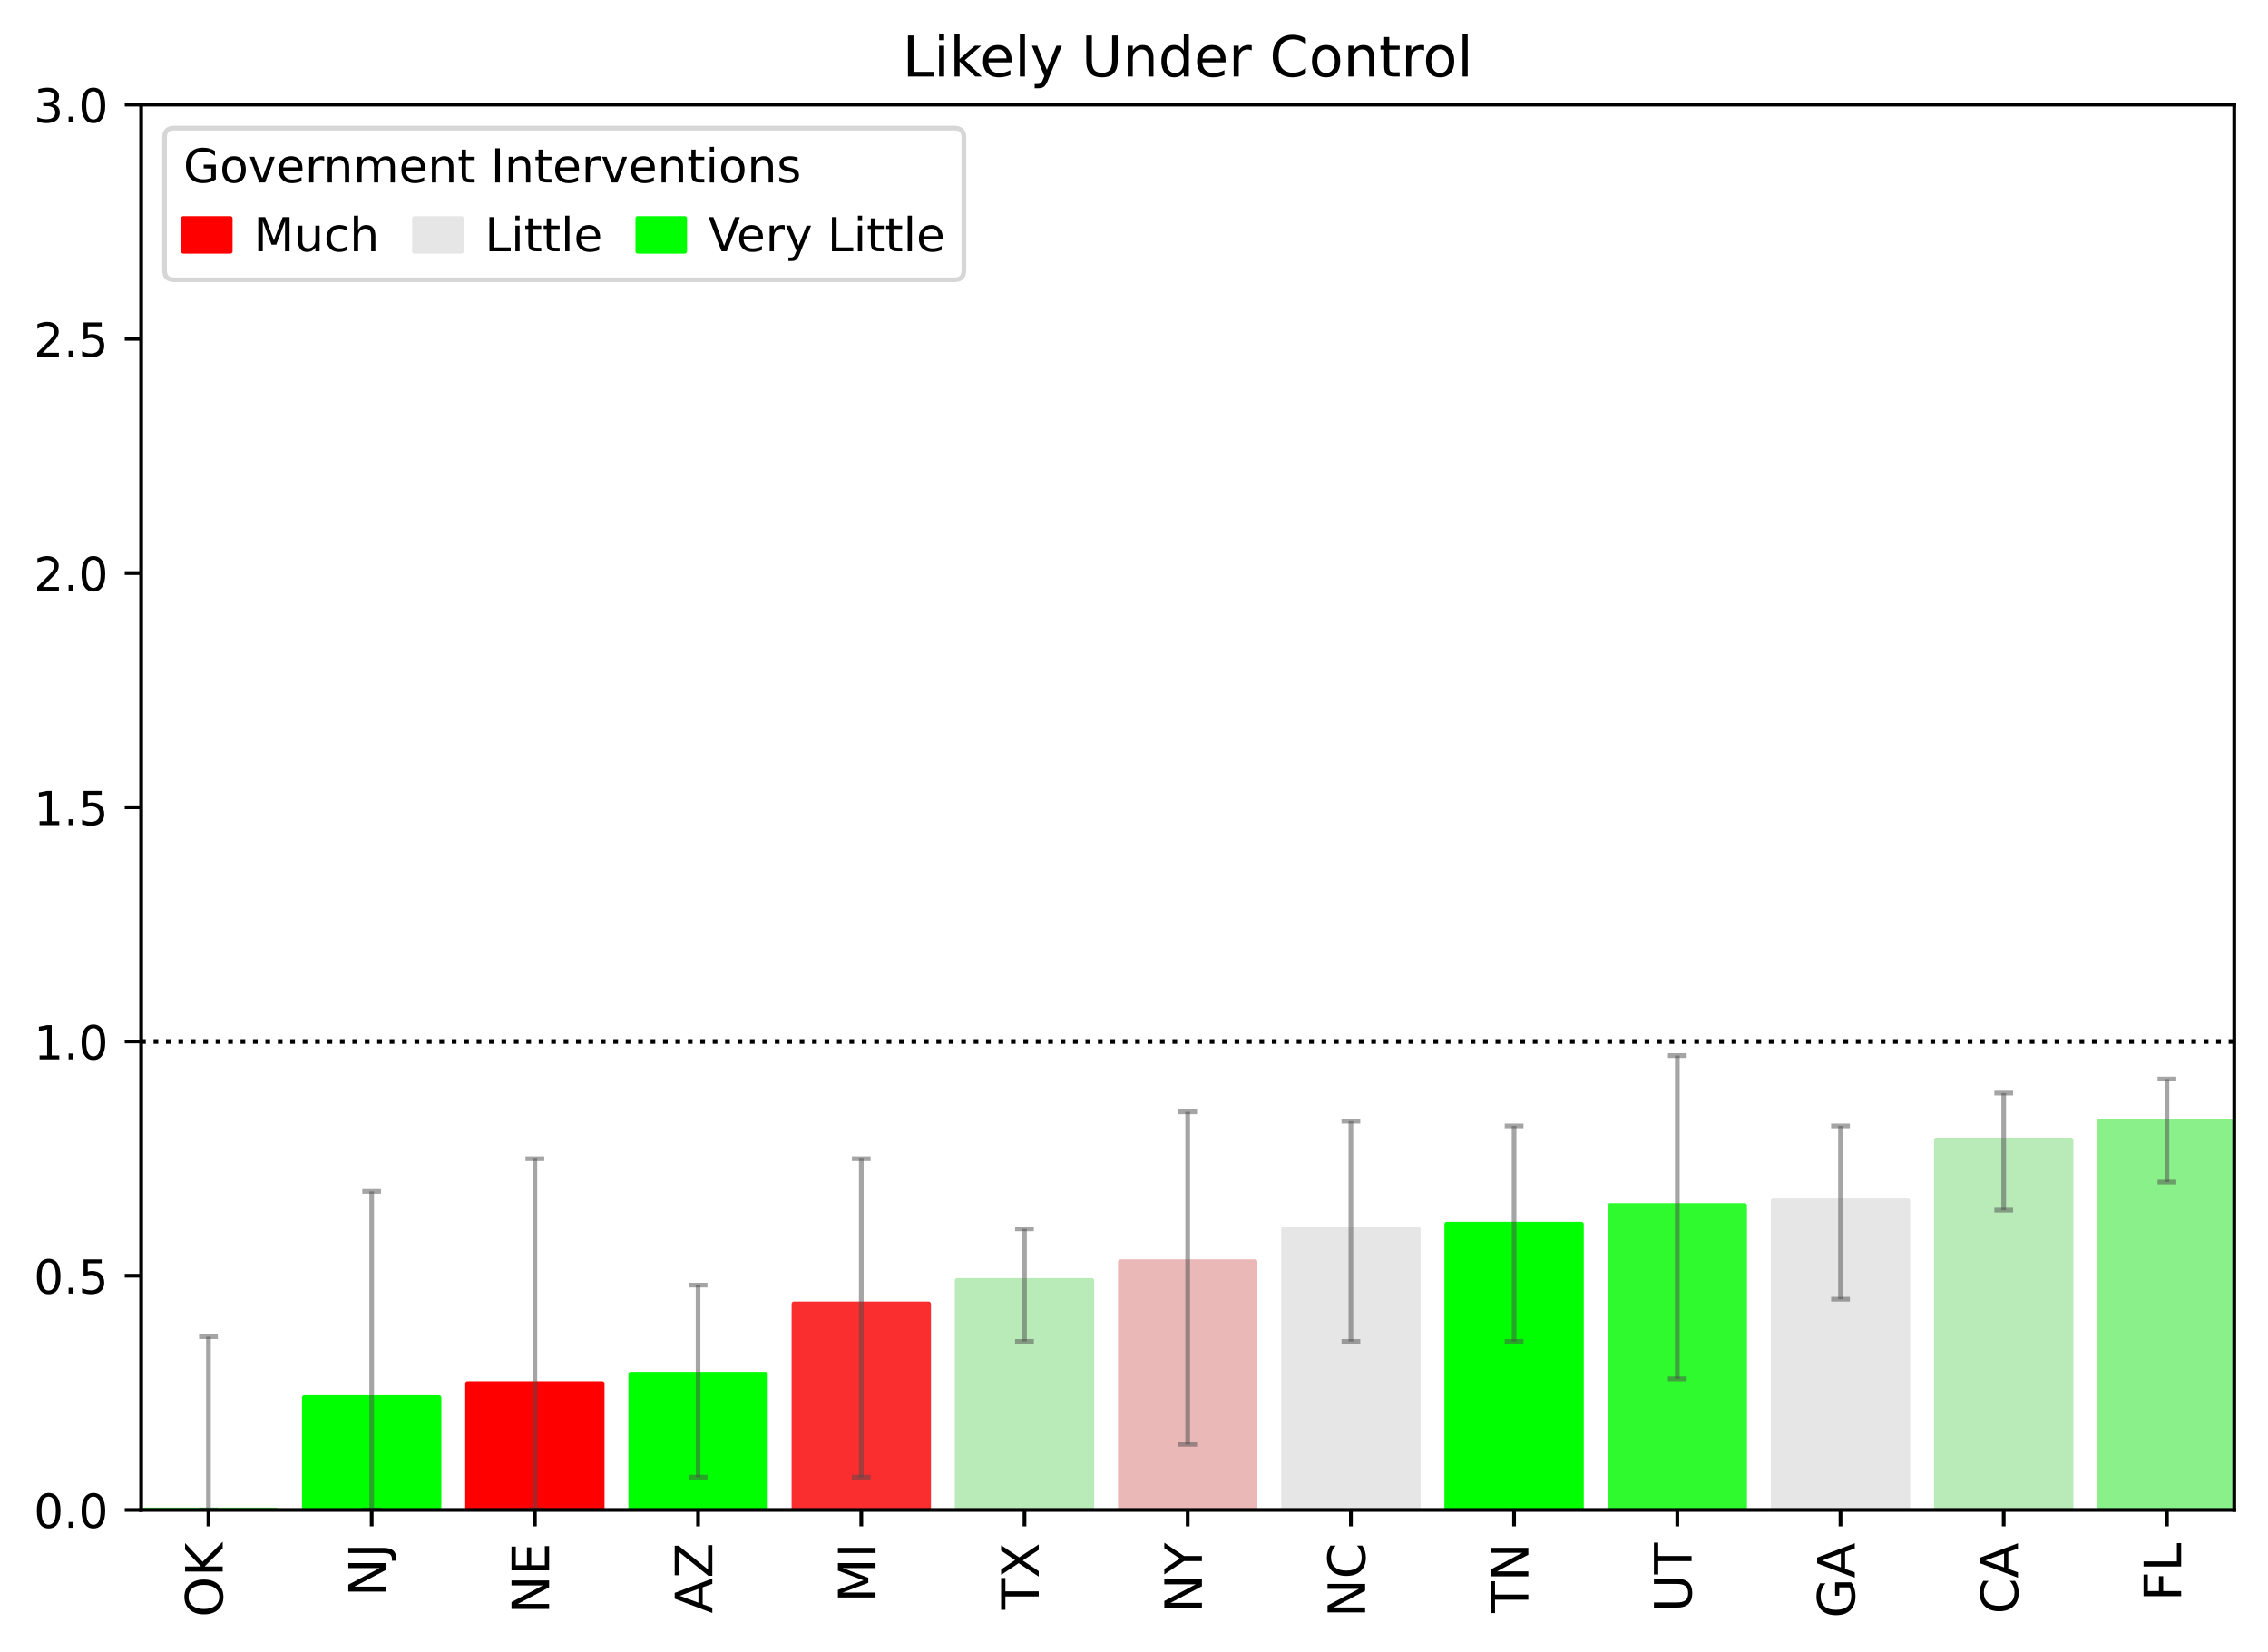 <?xml version="1.0" encoding="utf-8" standalone="no"?>
<!DOCTYPE svg PUBLIC "-//W3C//DTD SVG 1.1//EN"
  "http://www.w3.org/Graphics/SVG/1.1/DTD/svg11.dtd">
<!-- Created with matplotlib (https://matplotlib.org/) -->
<svg height="352.291pt" version="1.1" viewBox="0 0 483.703 352.291" width="483.703pt" xmlns="http://www.w3.org/2000/svg" xmlns:xlink="http://www.w3.org/1999/xlink">
 <defs>
  <style type="text/css">
*{stroke-linecap:butt;stroke-linejoin:round;}
  </style>
 </defs>
 <g id="figure_1">
  <g id="patch_1">
   <path d="M 0 352.291 
L 483.703 352.291 
L 483.703 0 
L 0 0 
z
" style="fill:#ffffff;"/>
  </g>
  <g id="axes_1">
   <g id="patch_2">
    <path d="M 30.103 322.043 
L 476.503 322.043 
L 476.503 22.318 
L 30.103 22.318 
z
" style="fill:#ffffff;"/>
   </g>
   <g id="patch_3">
    <path clip-path="url(#p7cc698d48d)" d="M 30.103 322.043 
L 58.819 322.043 
L 58.819 322.043 
L 30.103 322.043 
z
" style="fill:#5cf55c;stroke:#5cf55c;stroke-linejoin:miter;"/>
   </g>
   <g id="patch_4">
    <path clip-path="url(#p7cc698d48d)" d="M 64.91 322.043 
L 93.626 322.043 
L 93.626 298.065 
L 64.91 298.065 
z
" style="fill:#00ff00;stroke:#00ff00;stroke-linejoin:miter;"/>
   </g>
   <g id="patch_5">
    <path clip-path="url(#p7cc698d48d)" d="M 99.717 322.043 
L 128.433 322.043 
L 128.433 295.068 
L 99.717 295.068 
z
" style="fill:#ff0000;stroke:#ff0000;stroke-linejoin:miter;"/>
   </g>
   <g id="patch_6">
    <path clip-path="url(#p7cc698d48d)" d="M 134.524 322.043 
L 163.24 322.043 
L 163.24 293.07 
L 134.524 293.07 
z
" style="fill:#00ff00;stroke:#00ff00;stroke-linejoin:miter;"/>
   </g>
   <g id="patch_7">
    <path clip-path="url(#p7cc698d48d)" d="M 169.331 322.043 
L 198.047 322.043 
L 198.047 278.084 
L 169.331 278.084 
z
" style="fill:#fa2e2e;stroke:#fa2e2e;stroke-linejoin:miter;"/>
   </g>
   <g id="patch_8">
    <path clip-path="url(#p7cc698d48d)" d="M 204.138 322.043 
L 232.854 322.043 
L 232.854 273.088 
L 204.138 273.088 
z
" style="fill:#b8ebb8;stroke:#b8ebb8;stroke-linejoin:miter;"/>
   </g>
   <g id="patch_9">
    <path clip-path="url(#p7cc698d48d)" d="M 238.945 322.043 
L 267.661 322.043 
L 267.661 269.092 
L 238.945 269.092 
z
" style="fill:#ebb8b8;stroke:#ebb8b8;stroke-linejoin:miter;"/>
   </g>
   <g id="patch_10">
    <path clip-path="url(#p7cc698d48d)" d="M 273.752 322.043 
L 302.468 322.043 
L 302.468 262.098 
L 273.752 262.098 
z
" style="fill:#e6e6e6;stroke:#e6e6e6;stroke-linejoin:miter;"/>
   </g>
   <g id="patch_11">
    <path clip-path="url(#p7cc698d48d)" d="M 308.559 322.043 
L 337.275 322.043 
L 337.275 261.099 
L 308.559 261.099 
z
" style="fill:#00ff00;stroke:#00ff00;stroke-linejoin:miter;"/>
   </g>
   <g id="patch_12">
    <path clip-path="url(#p7cc698d48d)" d="M 343.366 322.043 
L 372.082 322.043 
L 372.082 257.103 
L 343.366 257.103 
z
" style="fill:#2efa2e;stroke:#2efa2e;stroke-linejoin:miter;"/>
   </g>
   <g id="patch_13">
    <path clip-path="url(#p7cc698d48d)" d="M 378.173 322.043 
L 406.889 322.043 
L 406.889 256.104 
L 378.173 256.104 
z
" style="fill:#e6e6e6;stroke:#e6e6e6;stroke-linejoin:miter;"/>
   </g>
   <g id="patch_14">
    <path clip-path="url(#p7cc698d48d)" d="M 412.98 322.043 
L 441.696 322.043 
L 441.696 243.116 
L 412.98 243.116 
z
" style="fill:#b8ebb8;stroke:#b8ebb8;stroke-linejoin:miter;"/>
   </g>
   <g id="patch_15">
    <path clip-path="url(#p7cc698d48d)" d="M 447.787 322.043 
L 476.503 322.043 
L 476.503 239.119 
L 447.787 239.119 
z
" style="fill:#8af08a;stroke:#8af08a;stroke-linejoin:miter;"/>
   </g>
   <g id="matplotlib.axis_1">
    <g id="xtick_1">
     <g id="line2d_1">
      <defs>
       <path d="M 0 0 
L 0 3.5 
" id="m4740b2c15e" style="stroke:#000000;stroke-width:0.8;"/>
      </defs>
      <g>
       <use style="stroke:#000000;stroke-width:0.8;" x="44.461" xlink:href="#m4740b2c15e" y="322.043"/>
      </g>
     </g>
     <g id="text_1">
      <!-- OK -->
      <defs>
       <path d="M 39.406 66.219 
Q 28.656 66.219 22.328 58.203 
Q 16.016 50.203 16.016 36.375 
Q 16.016 22.609 22.328 14.594 
Q 28.656 6.594 39.406 6.594 
Q 50.141 6.594 56.422 14.594 
Q 62.703 22.609 62.703 36.375 
Q 62.703 50.203 56.422 58.203 
Q 50.141 66.219 39.406 66.219 
z
M 39.406 74.219 
Q 54.734 74.219 63.906 63.938 
Q 73.094 53.656 73.094 36.375 
Q 73.094 19.141 63.906 8.859 
Q 54.734 -1.422 39.406 -1.422 
Q 24.031 -1.422 14.812 8.828 
Q 5.609 19.094 5.609 36.375 
Q 5.609 53.656 14.812 63.938 
Q 24.031 74.219 39.406 74.219 
z
" id="DejaVuSans-79"/>
       <path d="M 9.812 72.906 
L 19.672 72.906 
L 19.672 42.094 
L 52.391 72.906 
L 65.094 72.906 
L 28.906 38.922 
L 67.672 0 
L 54.688 0 
L 19.672 35.109 
L 19.672 0 
L 9.812 0 
z
" id="DejaVuSans-75"/>
      </defs>
      <g transform="translate(47.496 344.916)rotate(-90)scale(0.11 -0.11)">
       <use xlink:href="#DejaVuSans-79"/>
       <use x="78.711" xlink:href="#DejaVuSans-75"/>
      </g>
     </g>
    </g>
    <g id="xtick_2">
     <g id="line2d_2">
      <g>
       <use style="stroke:#000000;stroke-width:0.8;" x="79.268" xlink:href="#m4740b2c15e" y="322.043"/>
      </g>
     </g>
     <g id="text_2">
      <!-- NJ -->
      <defs>
       <path d="M 9.812 72.906 
L 23.094 72.906 
L 55.422 11.922 
L 55.422 72.906 
L 64.984 72.906 
L 64.984 0 
L 51.703 0 
L 19.391 60.984 
L 19.391 0 
L 9.812 0 
z
" id="DejaVuSans-78"/>
       <path d="M 9.812 72.906 
L 19.672 72.906 
L 19.672 5.078 
Q 19.672 -8.109 14.672 -14.062 
Q 9.672 -20.016 -1.422 -20.016 
L -5.172 -20.016 
L -5.172 -11.719 
L -2.094 -11.719 
Q 4.438 -11.719 7.125 -8.047 
Q 9.812 -4.391 9.812 5.078 
z
" id="DejaVuSans-74"/>
      </defs>
      <g transform="translate(82.303 340.518)rotate(-90)scale(0.11 -0.11)">
       <use xlink:href="#DejaVuSans-78"/>
       <use x="74.805" xlink:href="#DejaVuSans-74"/>
      </g>
     </g>
    </g>
    <g id="xtick_3">
     <g id="line2d_3">
      <g>
       <use style="stroke:#000000;stroke-width:0.8;" x="114.075" xlink:href="#m4740b2c15e" y="322.043"/>
      </g>
     </g>
     <g id="text_3">
      <!-- NE -->
      <defs>
       <path d="M 9.812 72.906 
L 55.906 72.906 
L 55.906 64.594 
L 19.672 64.594 
L 19.672 43.016 
L 54.391 43.016 
L 54.391 34.719 
L 19.672 34.719 
L 19.672 8.297 
L 56.781 8.297 
L 56.781 0 
L 9.812 0 
z
" id="DejaVuSans-69"/>
      </defs>
      <g transform="translate(117.11 344.223)rotate(-90)scale(0.11 -0.11)">
       <use xlink:href="#DejaVuSans-78"/>
       <use x="74.805" xlink:href="#DejaVuSans-69"/>
      </g>
     </g>
    </g>
    <g id="xtick_4">
     <g id="line2d_4">
      <g>
       <use style="stroke:#000000;stroke-width:0.8;" x="148.882" xlink:href="#m4740b2c15e" y="322.043"/>
      </g>
     </g>
     <g id="text_4">
      <!-- AZ -->
      <defs>
       <path d="M 34.188 63.188 
L 20.797 26.906 
L 47.609 26.906 
z
M 28.609 72.906 
L 39.797 72.906 
L 67.578 0 
L 57.328 0 
L 50.688 18.703 
L 17.828 18.703 
L 11.188 0 
L 0.781 0 
z
" id="DejaVuSans-65"/>
       <path d="M 5.609 72.906 
L 62.891 72.906 
L 62.891 65.375 
L 16.797 8.297 
L 64.016 8.297 
L 64.016 0 
L 4.5 0 
L 4.5 7.516 
L 50.594 64.594 
L 5.609 64.594 
z
" id="DejaVuSans-90"/>
      </defs>
      <g transform="translate(151.917 344.103)rotate(-90)scale(0.11 -0.11)">
       <use xlink:href="#DejaVuSans-65"/>
       <use x="68.408" xlink:href="#DejaVuSans-90"/>
      </g>
     </g>
    </g>
    <g id="xtick_5">
     <g id="line2d_5">
      <g>
       <use style="stroke:#000000;stroke-width:0.8;" x="183.689" xlink:href="#m4740b2c15e" y="322.043"/>
      </g>
     </g>
     <g id="text_5">
      <!-- MI -->
      <defs>
       <path d="M 9.812 72.906 
L 24.516 72.906 
L 43.109 23.297 
L 61.812 72.906 
L 76.516 72.906 
L 76.516 0 
L 66.891 0 
L 66.891 64.016 
L 48.094 14.016 
L 38.188 14.016 
L 19.391 64.016 
L 19.391 0 
L 9.812 0 
z
" id="DejaVuSans-77"/>
       <path d="M 9.812 72.906 
L 19.672 72.906 
L 19.672 0 
L 9.812 0 
z
" id="DejaVuSans-73"/>
      </defs>
      <g transform="translate(186.724 341.779)rotate(-90)scale(0.11 -0.11)">
       <use xlink:href="#DejaVuSans-77"/>
       <use x="86.279" xlink:href="#DejaVuSans-73"/>
      </g>
     </g>
    </g>
    <g id="xtick_6">
     <g id="line2d_6">
      <g>
       <use style="stroke:#000000;stroke-width:0.8;" x="218.496" xlink:href="#m4740b2c15e" y="322.043"/>
      </g>
     </g>
     <g id="text_6">
      <!-- TX -->
      <defs>
       <path d="M -0.297 72.906 
L 61.375 72.906 
L 61.375 64.594 
L 35.5 64.594 
L 35.5 0 
L 25.594 0 
L 25.594 64.594 
L -0.297 64.594 
z
" id="DejaVuSans-84"/>
       <path d="M 6.297 72.906 
L 16.891 72.906 
L 35.016 45.797 
L 53.219 72.906 
L 63.812 72.906 
L 40.375 37.891 
L 65.375 0 
L 54.781 0 
L 34.281 31 
L 13.625 0 
L 2.984 0 
L 29 38.922 
z
" id="DejaVuSans-88"/>
      </defs>
      <g transform="translate(221.531 343.297)rotate(-90)scale(0.11 -0.11)">
       <use xlink:href="#DejaVuSans-84"/>
       <use x="61.084" xlink:href="#DejaVuSans-88"/>
      </g>
     </g>
    </g>
    <g id="xtick_7">
     <g id="line2d_7">
      <g>
       <use style="stroke:#000000;stroke-width:0.8;" x="253.303" xlink:href="#m4740b2c15e" y="322.043"/>
      </g>
     </g>
     <g id="text_7">
      <!-- NY -->
      <defs>
       <path d="M -0.203 72.906 
L 10.406 72.906 
L 30.609 42.922 
L 50.688 72.906 
L 61.281 72.906 
L 35.5 34.719 
L 35.5 0 
L 25.594 0 
L 25.594 34.719 
z
" id="DejaVuSans-89"/>
      </defs>
      <g transform="translate(256.338 343.991)rotate(-90)scale(0.11 -0.11)">
       <use xlink:href="#DejaVuSans-78"/>
       <use x="74.805" xlink:href="#DejaVuSans-89"/>
      </g>
     </g>
    </g>
    <g id="xtick_8">
     <g id="line2d_8">
      <g>
       <use style="stroke:#000000;stroke-width:0.8;" x="288.11" xlink:href="#m4740b2c15e" y="322.043"/>
      </g>
     </g>
     <g id="text_8">
      <!-- NC -->
      <defs>
       <path d="M 64.406 67.281 
L 64.406 56.891 
Q 59.422 61.531 53.781 63.812 
Q 48.141 66.109 41.797 66.109 
Q 29.297 66.109 22.656 58.469 
Q 16.016 50.828 16.016 36.375 
Q 16.016 21.969 22.656 14.328 
Q 29.297 6.688 41.797 6.688 
Q 48.141 6.688 53.781 8.984 
Q 59.422 11.281 64.406 15.922 
L 64.406 5.609 
Q 59.234 2.094 53.438 0.328 
Q 47.656 -1.422 41.219 -1.422 
Q 24.656 -1.422 15.125 8.703 
Q 5.609 18.844 5.609 36.375 
Q 5.609 53.953 15.125 64.078 
Q 24.656 74.219 41.219 74.219 
Q 47.75 74.219 53.531 72.484 
Q 59.328 70.75 64.406 67.281 
z
" id="DejaVuSans-67"/>
      </defs>
      <g transform="translate(291.145 344.954)rotate(-90)scale(0.11 -0.11)">
       <use xlink:href="#DejaVuSans-78"/>
       <use x="74.805" xlink:href="#DejaVuSans-67"/>
      </g>
     </g>
    </g>
    <g id="xtick_9">
     <g id="line2d_9">
      <g>
       <use style="stroke:#000000;stroke-width:0.8;" x="322.917" xlink:href="#m4740b2c15e" y="322.043"/>
      </g>
     </g>
     <g id="text_9">
      <!-- TN -->
      <g transform="translate(325.952 343.991)rotate(-90)scale(0.11 -0.11)">
       <use xlink:href="#DejaVuSans-84"/>
       <use x="61.084" xlink:href="#DejaVuSans-78"/>
      </g>
     </g>
    </g>
    <g id="xtick_10">
     <g id="line2d_10">
      <g>
       <use style="stroke:#000000;stroke-width:0.8;" x="357.724" xlink:href="#m4740b2c15e" y="322.043"/>
      </g>
     </g>
     <g id="text_10">
      <!-- UT -->
      <defs>
       <path d="M 8.688 72.906 
L 18.609 72.906 
L 18.609 28.609 
Q 18.609 16.891 22.844 11.734 
Q 27.094 6.594 36.625 6.594 
Q 46.094 6.594 50.344 11.734 
Q 54.594 16.891 54.594 28.609 
L 54.594 72.906 
L 64.5 72.906 
L 64.5 27.391 
Q 64.5 13.141 57.438 5.859 
Q 50.391 -1.422 36.625 -1.422 
Q 22.797 -1.422 15.734 5.859 
Q 8.688 13.141 8.688 27.391 
z
" id="DejaVuSans-85"/>
      </defs>
      <g transform="translate(360.759 343.813)rotate(-90)scale(0.11 -0.11)">
       <use xlink:href="#DejaVuSans-85"/>
       <use x="73.193" xlink:href="#DejaVuSans-84"/>
      </g>
     </g>
    </g>
    <g id="xtick_11">
     <g id="line2d_11">
      <g>
       <use style="stroke:#000000;stroke-width:0.8;" x="392.531" xlink:href="#m4740b2c15e" y="322.043"/>
      </g>
     </g>
     <g id="text_11">
      <!-- GA -->
      <defs>
       <path d="M 59.516 10.406 
L 59.516 29.984 
L 43.406 29.984 
L 43.406 38.094 
L 69.281 38.094 
L 69.281 6.781 
Q 63.578 2.734 56.688 0.656 
Q 49.812 -1.422 42 -1.422 
Q 24.906 -1.422 15.25 8.562 
Q 5.609 18.562 5.609 36.375 
Q 5.609 54.25 15.25 64.234 
Q 24.906 74.219 42 74.219 
Q 49.125 74.219 55.547 72.453 
Q 61.969 70.703 67.391 67.281 
L 67.391 56.781 
Q 61.922 61.422 55.766 63.766 
Q 49.609 66.109 42.828 66.109 
Q 29.438 66.109 22.719 58.641 
Q 16.016 51.172 16.016 36.375 
Q 16.016 21.625 22.719 14.156 
Q 29.438 6.688 42.828 6.688 
Q 48.047 6.688 52.141 7.594 
Q 56.25 8.5 59.516 10.406 
z
" id="DejaVuSans-71"/>
      </defs>
      <g transform="translate(395.567 345.091)rotate(-90)scale(0.11 -0.11)">
       <use xlink:href="#DejaVuSans-71"/>
       <use x="77.49" xlink:href="#DejaVuSans-65"/>
      </g>
     </g>
    </g>
    <g id="xtick_12">
     <g id="line2d_12">
      <g>
       <use style="stroke:#000000;stroke-width:0.8;" x="427.338" xlink:href="#m4740b2c15e" y="322.043"/>
      </g>
     </g>
     <g id="text_12">
      <!-- CA -->
      <g transform="translate(430.374 344.249)rotate(-90)scale(0.11 -0.11)">
       <use xlink:href="#DejaVuSans-67"/>
       <use x="69.824" xlink:href="#DejaVuSans-65"/>
      </g>
     </g>
    </g>
    <g id="xtick_13">
     <g id="line2d_13">
      <g>
       <use style="stroke:#000000;stroke-width:0.8;" x="462.145" xlink:href="#m4740b2c15e" y="322.043"/>
      </g>
     </g>
     <g id="text_13">
      <!-- FL -->
      <defs>
       <path d="M 9.812 72.906 
L 51.703 72.906 
L 51.703 64.594 
L 19.672 64.594 
L 19.672 43.109 
L 48.578 43.109 
L 48.578 34.812 
L 19.672 34.812 
L 19.672 0 
L 9.812 0 
z
" id="DejaVuSans-70"/>
       <path d="M 9.812 72.906 
L 19.672 72.906 
L 19.672 8.297 
L 55.172 8.297 
L 55.172 0 
L 9.812 0 
z
" id="DejaVuSans-76"/>
      </defs>
      <g transform="translate(465.181 341.499)rotate(-90)scale(0.11 -0.11)">
       <use xlink:href="#DejaVuSans-70"/>
       <use x="57.52" xlink:href="#DejaVuSans-76"/>
      </g>
     </g>
    </g>
   </g>
   <g id="matplotlib.axis_2">
    <g id="ytick_1">
     <g id="line2d_14">
      <defs>
       <path d="M 0 0 
L -3.5 0 
" id="m58439a878e" style="stroke:#000000;stroke-width:0.8;"/>
      </defs>
      <g>
       <use style="stroke:#000000;stroke-width:0.8;" x="30.103" xlink:href="#m58439a878e" y="322.043"/>
      </g>
     </g>
     <g id="text_14">
      <!-- 0.0 -->
      <defs>
       <path d="M 31.781 66.406 
Q 24.172 66.406 20.328 58.906 
Q 16.5 51.422 16.5 36.375 
Q 16.5 21.391 20.328 13.891 
Q 24.172 6.391 31.781 6.391 
Q 39.453 6.391 43.281 13.891 
Q 47.125 21.391 47.125 36.375 
Q 47.125 51.422 43.281 58.906 
Q 39.453 66.406 31.781 66.406 
z
M 31.781 74.219 
Q 44.047 74.219 50.516 64.516 
Q 56.984 54.828 56.984 36.375 
Q 56.984 17.969 50.516 8.266 
Q 44.047 -1.422 31.781 -1.422 
Q 19.531 -1.422 13.062 8.266 
Q 6.594 17.969 6.594 36.375 
Q 6.594 54.828 13.062 64.516 
Q 19.531 74.219 31.781 74.219 
z
" id="DejaVuSans-48"/>
       <path d="M 10.688 12.406 
L 21 12.406 
L 21 0 
L 10.688 0 
z
" id="DejaVuSans-46"/>
      </defs>
      <g transform="translate(7.2 325.843)scale(0.1 -0.1)">
       <use xlink:href="#DejaVuSans-48"/>
       <use x="63.623" xlink:href="#DejaVuSans-46"/>
       <use x="95.41" xlink:href="#DejaVuSans-48"/>
      </g>
     </g>
    </g>
    <g id="ytick_2">
     <g id="line2d_15">
      <g>
       <use style="stroke:#000000;stroke-width:0.8;" x="30.103" xlink:href="#m58439a878e" y="272.089"/>
      </g>
     </g>
     <g id="text_15">
      <!-- 0.5 -->
      <defs>
       <path d="M 10.797 72.906 
L 49.516 72.906 
L 49.516 64.594 
L 19.828 64.594 
L 19.828 46.734 
Q 21.969 47.469 24.109 47.828 
Q 26.266 48.188 28.422 48.188 
Q 40.625 48.188 47.75 41.5 
Q 54.891 34.812 54.891 23.391 
Q 54.891 11.625 47.562 5.094 
Q 40.234 -1.422 26.906 -1.422 
Q 22.312 -1.422 17.547 -0.641 
Q 12.797 0.141 7.719 1.703 
L 7.719 11.625 
Q 12.109 9.234 16.797 8.062 
Q 21.484 6.891 26.703 6.891 
Q 35.156 6.891 40.078 11.328 
Q 45.016 15.766 45.016 23.391 
Q 45.016 31 40.078 35.438 
Q 35.156 39.891 26.703 39.891 
Q 22.75 39.891 18.812 39.016 
Q 14.891 38.141 10.797 36.281 
z
" id="DejaVuSans-53"/>
      </defs>
      <g transform="translate(7.2 275.888)scale(0.1 -0.1)">
       <use xlink:href="#DejaVuSans-48"/>
       <use x="63.623" xlink:href="#DejaVuSans-46"/>
       <use x="95.41" xlink:href="#DejaVuSans-53"/>
      </g>
     </g>
    </g>
    <g id="ytick_3">
     <g id="line2d_16">
      <g>
       <use style="stroke:#000000;stroke-width:0.8;" x="30.103" xlink:href="#m58439a878e" y="222.135"/>
      </g>
     </g>
     <g id="text_16">
      <!-- 1.0 -->
      <defs>
       <path d="M 12.406 8.297 
L 28.516 8.297 
L 28.516 63.922 
L 10.984 60.406 
L 10.984 69.391 
L 28.422 72.906 
L 38.281 72.906 
L 38.281 8.297 
L 54.391 8.297 
L 54.391 0 
L 12.406 0 
z
" id="DejaVuSans-49"/>
      </defs>
      <g transform="translate(7.2 225.934)scale(0.1 -0.1)">
       <use xlink:href="#DejaVuSans-49"/>
       <use x="63.623" xlink:href="#DejaVuSans-46"/>
       <use x="95.41" xlink:href="#DejaVuSans-48"/>
      </g>
     </g>
    </g>
    <g id="ytick_4">
     <g id="line2d_17">
      <g>
       <use style="stroke:#000000;stroke-width:0.8;" x="30.103" xlink:href="#m58439a878e" y="172.181"/>
      </g>
     </g>
     <g id="text_17">
      <!-- 1.5 -->
      <g transform="translate(7.2 175.98)scale(0.1 -0.1)">
       <use xlink:href="#DejaVuSans-49"/>
       <use x="63.623" xlink:href="#DejaVuSans-46"/>
       <use x="95.41" xlink:href="#DejaVuSans-53"/>
      </g>
     </g>
    </g>
    <g id="ytick_5">
     <g id="line2d_18">
      <g>
       <use style="stroke:#000000;stroke-width:0.8;" x="30.103" xlink:href="#m58439a878e" y="122.227"/>
      </g>
     </g>
     <g id="text_18">
      <!-- 2.0 -->
      <defs>
       <path d="M 19.188 8.297 
L 53.609 8.297 
L 53.609 0 
L 7.328 0 
L 7.328 8.297 
Q 12.938 14.109 22.625 23.891 
Q 32.328 33.688 34.812 36.531 
Q 39.547 41.844 41.422 45.531 
Q 43.312 49.219 43.312 52.781 
Q 43.312 58.594 39.234 62.25 
Q 35.156 65.922 28.609 65.922 
Q 23.969 65.922 18.812 64.312 
Q 13.672 62.703 7.812 59.422 
L 7.812 69.391 
Q 13.766 71.781 18.938 73 
Q 24.125 74.219 28.422 74.219 
Q 39.75 74.219 46.484 68.547 
Q 53.219 62.891 53.219 53.422 
Q 53.219 48.922 51.531 44.891 
Q 49.859 40.875 45.406 35.406 
Q 44.188 33.984 37.641 27.219 
Q 31.109 20.453 19.188 8.297 
z
" id="DejaVuSans-50"/>
      </defs>
      <g transform="translate(7.2 126.026)scale(0.1 -0.1)">
       <use xlink:href="#DejaVuSans-50"/>
       <use x="63.623" xlink:href="#DejaVuSans-46"/>
       <use x="95.41" xlink:href="#DejaVuSans-48"/>
      </g>
     </g>
    </g>
    <g id="ytick_6">
     <g id="line2d_19">
      <g>
       <use style="stroke:#000000;stroke-width:0.8;" x="30.103" xlink:href="#m58439a878e" y="72.272"/>
      </g>
     </g>
     <g id="text_19">
      <!-- 2.5 -->
      <g transform="translate(7.2 76.072)scale(0.1 -0.1)">
       <use xlink:href="#DejaVuSans-50"/>
       <use x="63.623" xlink:href="#DejaVuSans-46"/>
       <use x="95.41" xlink:href="#DejaVuSans-53"/>
      </g>
     </g>
    </g>
    <g id="ytick_7">
     <g id="line2d_20">
      <g>
       <use style="stroke:#000000;stroke-width:0.8;" x="30.103" xlink:href="#m58439a878e" y="22.318"/>
      </g>
     </g>
     <g id="text_20">
      <!-- 3.0 -->
      <defs>
       <path d="M 40.578 39.312 
Q 47.656 37.797 51.625 33 
Q 55.609 28.219 55.609 21.188 
Q 55.609 10.406 48.188 4.484 
Q 40.766 -1.422 27.094 -1.422 
Q 22.516 -1.422 17.656 -0.516 
Q 12.797 0.391 7.625 2.203 
L 7.625 11.719 
Q 11.719 9.328 16.594 8.109 
Q 21.484 6.891 26.812 6.891 
Q 36.078 6.891 40.938 10.547 
Q 45.797 14.203 45.797 21.188 
Q 45.797 27.641 41.281 31.266 
Q 36.766 34.906 28.719 34.906 
L 20.219 34.906 
L 20.219 43.016 
L 29.109 43.016 
Q 36.375 43.016 40.234 45.922 
Q 44.094 48.828 44.094 54.297 
Q 44.094 59.906 40.109 62.906 
Q 36.141 65.922 28.719 65.922 
Q 24.656 65.922 20.016 65.031 
Q 15.375 64.156 9.812 62.312 
L 9.812 71.094 
Q 15.438 72.656 20.344 73.438 
Q 25.25 74.219 29.594 74.219 
Q 40.828 74.219 47.359 69.109 
Q 53.906 64.016 53.906 55.328 
Q 53.906 49.266 50.438 45.094 
Q 46.969 40.922 40.578 39.312 
z
" id="DejaVuSans-51"/>
      </defs>
      <g transform="translate(7.2 26.117)scale(0.1 -0.1)">
       <use xlink:href="#DejaVuSans-51"/>
       <use x="63.623" xlink:href="#DejaVuSans-46"/>
       <use x="95.41" xlink:href="#DejaVuSans-48"/>
      </g>
     </g>
    </g>
   </g>
   <g id="LineCollection_1">
    <path clip-path="url(#p7cc698d48d)" d="M 44.461 322.043 
L 44.461 285.077 
" style="fill:none;stroke:#4c4c4c;stroke-opacity:0.5;"/>
    <path clip-path="url(#p7cc698d48d)" d="M 79.268 322.043 
L 79.268 254.106 
" style="fill:none;stroke:#4c4c4c;stroke-opacity:0.5;"/>
    <path clip-path="url(#p7cc698d48d)" d="M 114.075 322.043 
L 114.075 247.112 
" style="fill:none;stroke:#4c4c4c;stroke-opacity:0.5;"/>
    <path clip-path="url(#p7cc698d48d)" d="M 148.882 315.05 
L 148.882 274.087 
" style="fill:none;stroke:#4c4c4c;stroke-opacity:0.5;"/>
    <path clip-path="url(#p7cc698d48d)" d="M 183.689 315.05 
L 183.689 247.112 
" style="fill:none;stroke:#4c4c4c;stroke-opacity:0.5;"/>
    <path clip-path="url(#p7cc698d48d)" d="M 218.496 286.076 
L 218.496 262.098 
" style="fill:none;stroke:#4c4c4c;stroke-opacity:0.5;"/>
    <path clip-path="url(#p7cc698d48d)" d="M 253.303 308.056 
L 253.303 237.121 
" style="fill:none;stroke:#4c4c4c;stroke-opacity:0.5;"/>
    <path clip-path="url(#p7cc698d48d)" d="M 288.11 286.076 
L 288.11 239.119 
" style="fill:none;stroke:#4c4c4c;stroke-opacity:0.5;"/>
    <path clip-path="url(#p7cc698d48d)" d="M 322.917 286.076 
L 322.917 240.119 
" style="fill:none;stroke:#4c4c4c;stroke-opacity:0.5;"/>
    <path clip-path="url(#p7cc698d48d)" d="M 357.724 294.069 
L 357.724 225.132 
" style="fill:none;stroke:#4c4c4c;stroke-opacity:0.5;"/>
    <path clip-path="url(#p7cc698d48d)" d="M 392.531 277.085 
L 392.531 240.119 
" style="fill:none;stroke:#4c4c4c;stroke-opacity:0.5;"/>
    <path clip-path="url(#p7cc698d48d)" d="M 427.338 258.102 
L 427.338 233.125 
" style="fill:none;stroke:#4c4c4c;stroke-opacity:0.5;"/>
    <path clip-path="url(#p7cc698d48d)" d="M 462.145 252.108 
L 462.145 230.128 
" style="fill:none;stroke:#4c4c4c;stroke-opacity:0.5;"/>
   </g>
   <g id="line2d_21">
    <defs>
     <path d="M 2 0 
L -2 -0 
" id="mfc041fb5ea" style="stroke:#4c4c4c;stroke-opacity:0.5;"/>
    </defs>
    <g clip-path="url(#p7cc698d48d)">
     <use style="fill:#4c4c4c;fill-opacity:0.5;stroke:#4c4c4c;stroke-opacity:0.5;" x="44.461" xlink:href="#mfc041fb5ea" y="322.043"/>
     <use style="fill:#4c4c4c;fill-opacity:0.5;stroke:#4c4c4c;stroke-opacity:0.5;" x="79.268" xlink:href="#mfc041fb5ea" y="322.043"/>
     <use style="fill:#4c4c4c;fill-opacity:0.5;stroke:#4c4c4c;stroke-opacity:0.5;" x="114.075" xlink:href="#mfc041fb5ea" y="322.043"/>
     <use style="fill:#4c4c4c;fill-opacity:0.5;stroke:#4c4c4c;stroke-opacity:0.5;" x="148.882" xlink:href="#mfc041fb5ea" y="315.05"/>
     <use style="fill:#4c4c4c;fill-opacity:0.5;stroke:#4c4c4c;stroke-opacity:0.5;" x="183.689" xlink:href="#mfc041fb5ea" y="315.05"/>
     <use style="fill:#4c4c4c;fill-opacity:0.5;stroke:#4c4c4c;stroke-opacity:0.5;" x="218.496" xlink:href="#mfc041fb5ea" y="286.076"/>
     <use style="fill:#4c4c4c;fill-opacity:0.5;stroke:#4c4c4c;stroke-opacity:0.5;" x="253.303" xlink:href="#mfc041fb5ea" y="308.056"/>
     <use style="fill:#4c4c4c;fill-opacity:0.5;stroke:#4c4c4c;stroke-opacity:0.5;" x="288.11" xlink:href="#mfc041fb5ea" y="286.076"/>
     <use style="fill:#4c4c4c;fill-opacity:0.5;stroke:#4c4c4c;stroke-opacity:0.5;" x="322.917" xlink:href="#mfc041fb5ea" y="286.076"/>
     <use style="fill:#4c4c4c;fill-opacity:0.5;stroke:#4c4c4c;stroke-opacity:0.5;" x="357.724" xlink:href="#mfc041fb5ea" y="294.069"/>
     <use style="fill:#4c4c4c;fill-opacity:0.5;stroke:#4c4c4c;stroke-opacity:0.5;" x="392.531" xlink:href="#mfc041fb5ea" y="277.085"/>
     <use style="fill:#4c4c4c;fill-opacity:0.5;stroke:#4c4c4c;stroke-opacity:0.5;" x="427.338" xlink:href="#mfc041fb5ea" y="258.102"/>
     <use style="fill:#4c4c4c;fill-opacity:0.5;stroke:#4c4c4c;stroke-opacity:0.5;" x="462.145" xlink:href="#mfc041fb5ea" y="252.108"/>
    </g>
   </g>
   <g id="line2d_22">
    <g clip-path="url(#p7cc698d48d)">
     <use style="fill:#4c4c4c;fill-opacity:0.5;stroke:#4c4c4c;stroke-opacity:0.5;" x="44.461" xlink:href="#mfc041fb5ea" y="285.077"/>
     <use style="fill:#4c4c4c;fill-opacity:0.5;stroke:#4c4c4c;stroke-opacity:0.5;" x="79.268" xlink:href="#mfc041fb5ea" y="254.106"/>
     <use style="fill:#4c4c4c;fill-opacity:0.5;stroke:#4c4c4c;stroke-opacity:0.5;" x="114.075" xlink:href="#mfc041fb5ea" y="247.112"/>
     <use style="fill:#4c4c4c;fill-opacity:0.5;stroke:#4c4c4c;stroke-opacity:0.5;" x="148.882" xlink:href="#mfc041fb5ea" y="274.087"/>
     <use style="fill:#4c4c4c;fill-opacity:0.5;stroke:#4c4c4c;stroke-opacity:0.5;" x="183.689" xlink:href="#mfc041fb5ea" y="247.112"/>
     <use style="fill:#4c4c4c;fill-opacity:0.5;stroke:#4c4c4c;stroke-opacity:0.5;" x="218.496" xlink:href="#mfc041fb5ea" y="262.098"/>
     <use style="fill:#4c4c4c;fill-opacity:0.5;stroke:#4c4c4c;stroke-opacity:0.5;" x="253.303" xlink:href="#mfc041fb5ea" y="237.121"/>
     <use style="fill:#4c4c4c;fill-opacity:0.5;stroke:#4c4c4c;stroke-opacity:0.5;" x="288.11" xlink:href="#mfc041fb5ea" y="239.119"/>
     <use style="fill:#4c4c4c;fill-opacity:0.5;stroke:#4c4c4c;stroke-opacity:0.5;" x="322.917" xlink:href="#mfc041fb5ea" y="240.119"/>
     <use style="fill:#4c4c4c;fill-opacity:0.5;stroke:#4c4c4c;stroke-opacity:0.5;" x="357.724" xlink:href="#mfc041fb5ea" y="225.132"/>
     <use style="fill:#4c4c4c;fill-opacity:0.5;stroke:#4c4c4c;stroke-opacity:0.5;" x="392.531" xlink:href="#mfc041fb5ea" y="240.119"/>
     <use style="fill:#4c4c4c;fill-opacity:0.5;stroke:#4c4c4c;stroke-opacity:0.5;" x="427.338" xlink:href="#mfc041fb5ea" y="233.125"/>
     <use style="fill:#4c4c4c;fill-opacity:0.5;stroke:#4c4c4c;stroke-opacity:0.5;" x="462.145" xlink:href="#mfc041fb5ea" y="230.128"/>
    </g>
   </g>
   <g id="line2d_23">
    <path clip-path="url(#p7cc698d48d)" d="M 30.103 222.135 
L 476.503 222.135 
" style="fill:none;stroke:#000000;stroke-dasharray:1,1.65;stroke-dashoffset:0;"/>
   </g>
   <g id="patch_16">
    <path d="M 30.103 322.043 
L 30.103 22.318 
" style="fill:none;stroke:#000000;stroke-linecap:square;stroke-linejoin:miter;stroke-width:0.8;"/>
   </g>
   <g id="patch_17">
    <path d="M 476.503 322.043 
L 476.503 22.318 
" style="fill:none;stroke:#000000;stroke-linecap:square;stroke-linejoin:miter;stroke-width:0.8;"/>
   </g>
   <g id="patch_18">
    <path d="M 30.103 322.043 
L 476.503 322.043 
" style="fill:none;stroke:#000000;stroke-linecap:square;stroke-linejoin:miter;stroke-width:0.8;"/>
   </g>
   <g id="patch_19">
    <path d="M 30.103 22.318 
L 476.503 22.318 
" style="fill:none;stroke:#000000;stroke-linecap:square;stroke-linejoin:miter;stroke-width:0.8;"/>
   </g>
   <g id="text_21">
    <!-- Likely Under Control -->
    <defs>
     <path d="M 9.422 54.688 
L 18.406 54.688 
L 18.406 0 
L 9.422 0 
z
M 9.422 75.984 
L 18.406 75.984 
L 18.406 64.594 
L 9.422 64.594 
z
" id="DejaVuSans-105"/>
     <path d="M 9.078 75.984 
L 18.109 75.984 
L 18.109 31.109 
L 44.922 54.688 
L 56.391 54.688 
L 27.391 29.109 
L 57.625 0 
L 45.906 0 
L 18.109 26.703 
L 18.109 0 
L 9.078 0 
z
" id="DejaVuSans-107"/>
     <path d="M 56.203 29.594 
L 56.203 25.203 
L 14.891 25.203 
Q 15.484 15.922 20.484 11.062 
Q 25.484 6.203 34.422 6.203 
Q 39.594 6.203 44.453 7.469 
Q 49.312 8.734 54.109 11.281 
L 54.109 2.781 
Q 49.266 0.734 44.188 -0.344 
Q 39.109 -1.422 33.891 -1.422 
Q 20.797 -1.422 13.156 6.188 
Q 5.516 13.812 5.516 26.812 
Q 5.516 40.234 12.766 48.109 
Q 20.016 56 32.328 56 
Q 43.359 56 49.781 48.891 
Q 56.203 41.797 56.203 29.594 
z
M 47.219 32.234 
Q 47.125 39.594 43.094 43.984 
Q 39.062 48.391 32.422 48.391 
Q 24.906 48.391 20.391 44.141 
Q 15.875 39.891 15.188 32.172 
z
" id="DejaVuSans-101"/>
     <path d="M 9.422 75.984 
L 18.406 75.984 
L 18.406 0 
L 9.422 0 
z
" id="DejaVuSans-108"/>
     <path d="M 32.172 -5.078 
Q 28.375 -14.844 24.75 -17.812 
Q 21.141 -20.797 15.094 -20.797 
L 7.906 -20.797 
L 7.906 -13.281 
L 13.188 -13.281 
Q 16.891 -13.281 18.938 -11.516 
Q 21 -9.766 23.484 -3.219 
L 25.094 0.875 
L 2.984 54.688 
L 12.5 54.688 
L 29.594 11.922 
L 46.688 54.688 
L 56.203 54.688 
z
" id="DejaVuSans-121"/>
     <path id="DejaVuSans-32"/>
     <path d="M 54.891 33.016 
L 54.891 0 
L 45.906 0 
L 45.906 32.719 
Q 45.906 40.484 42.875 44.328 
Q 39.844 48.188 33.797 48.188 
Q 26.516 48.188 22.312 43.547 
Q 18.109 38.922 18.109 30.906 
L 18.109 0 
L 9.078 0 
L 9.078 54.688 
L 18.109 54.688 
L 18.109 46.188 
Q 21.344 51.125 25.703 53.562 
Q 30.078 56 35.797 56 
Q 45.219 56 50.047 50.172 
Q 54.891 44.344 54.891 33.016 
z
" id="DejaVuSans-110"/>
     <path d="M 45.406 46.391 
L 45.406 75.984 
L 54.391 75.984 
L 54.391 0 
L 45.406 0 
L 45.406 8.203 
Q 42.578 3.328 38.25 0.953 
Q 33.938 -1.422 27.875 -1.422 
Q 17.969 -1.422 11.734 6.484 
Q 5.516 14.406 5.516 27.297 
Q 5.516 40.188 11.734 48.094 
Q 17.969 56 27.875 56 
Q 33.938 56 38.25 53.625 
Q 42.578 51.266 45.406 46.391 
z
M 14.797 27.297 
Q 14.797 17.391 18.875 11.75 
Q 22.953 6.109 30.078 6.109 
Q 37.203 6.109 41.297 11.75 
Q 45.406 17.391 45.406 27.297 
Q 45.406 37.203 41.297 42.844 
Q 37.203 48.484 30.078 48.484 
Q 22.953 48.484 18.875 42.844 
Q 14.797 37.203 14.797 27.297 
z
" id="DejaVuSans-100"/>
     <path d="M 41.109 46.297 
Q 39.594 47.172 37.812 47.578 
Q 36.031 48 33.891 48 
Q 26.266 48 22.188 43.047 
Q 18.109 38.094 18.109 28.812 
L 18.109 0 
L 9.078 0 
L 9.078 54.688 
L 18.109 54.688 
L 18.109 46.188 
Q 20.953 51.172 25.484 53.578 
Q 30.031 56 36.531 56 
Q 37.453 56 38.578 55.875 
Q 39.703 55.766 41.062 55.516 
z
" id="DejaVuSans-114"/>
     <path d="M 30.609 48.391 
Q 23.391 48.391 19.188 42.75 
Q 14.984 37.109 14.984 27.297 
Q 14.984 17.484 19.156 11.844 
Q 23.344 6.203 30.609 6.203 
Q 37.797 6.203 41.984 11.859 
Q 46.188 17.531 46.188 27.297 
Q 46.188 37.016 41.984 42.703 
Q 37.797 48.391 30.609 48.391 
z
M 30.609 56 
Q 42.328 56 49.016 48.375 
Q 55.719 40.766 55.719 27.297 
Q 55.719 13.875 49.016 6.219 
Q 42.328 -1.422 30.609 -1.422 
Q 18.844 -1.422 12.172 6.219 
Q 5.516 13.875 5.516 27.297 
Q 5.516 40.766 12.172 48.375 
Q 18.844 56 30.609 56 
z
" id="DejaVuSans-111"/>
     <path d="M 18.312 70.219 
L 18.312 54.688 
L 36.812 54.688 
L 36.812 47.703 
L 18.312 47.703 
L 18.312 18.016 
Q 18.312 11.328 20.141 9.422 
Q 21.969 7.516 27.594 7.516 
L 36.812 7.516 
L 36.812 0 
L 27.594 0 
Q 17.188 0 13.234 3.875 
Q 9.281 7.766 9.281 18.016 
L 9.281 47.703 
L 2.688 47.703 
L 2.688 54.688 
L 9.281 54.688 
L 9.281 70.219 
z
" id="DejaVuSans-116"/>
    </defs>
    <g transform="translate(192.466 16.318)scale(0.12 -0.12)">
     <use xlink:href="#DejaVuSans-76"/>
     <use x="55.713" xlink:href="#DejaVuSans-105"/>
     <use x="83.496" xlink:href="#DejaVuSans-107"/>
     <use x="137.781" xlink:href="#DejaVuSans-101"/>
     <use x="199.305" xlink:href="#DejaVuSans-108"/>
     <use x="227.088" xlink:href="#DejaVuSans-121"/>
     <use x="286.268" xlink:href="#DejaVuSans-32"/>
     <use x="318.055" xlink:href="#DejaVuSans-85"/>
     <use x="391.248" xlink:href="#DejaVuSans-110"/>
     <use x="454.627" xlink:href="#DejaVuSans-100"/>
     <use x="518.104" xlink:href="#DejaVuSans-101"/>
     <use x="579.627" xlink:href="#DejaVuSans-114"/>
     <use x="620.74" xlink:href="#DejaVuSans-32"/>
     <use x="652.527" xlink:href="#DejaVuSans-67"/>
     <use x="722.352" xlink:href="#DejaVuSans-111"/>
     <use x="783.533" xlink:href="#DejaVuSans-110"/>
     <use x="846.912" xlink:href="#DejaVuSans-116"/>
     <use x="886.121" xlink:href="#DejaVuSans-114"/>
     <use x="924.984" xlink:href="#DejaVuSans-111"/>
     <use x="986.166" xlink:href="#DejaVuSans-108"/>
    </g>
   </g>
   <g id="legend_1">
    <g id="patch_20">
     <path d="M 37.103 59.674 
L 203.575 59.674 
Q 205.575 59.674 205.575 57.674 
L 205.575 29.318 
Q 205.575 27.318 203.575 27.318 
L 37.103 27.318 
Q 35.103 27.318 35.103 29.318 
L 35.103 57.674 
Q 35.103 59.674 37.103 59.674 
z
" style="fill:#ffffff;opacity:0.8;stroke:#cccccc;stroke-linejoin:miter;"/>
    </g>
    <g id="text_22">
     <!-- Government Interventions -->
     <defs>
      <path d="M 2.984 54.688 
L 12.5 54.688 
L 29.594 8.797 
L 46.688 54.688 
L 56.203 54.688 
L 35.688 0 
L 23.484 0 
z
" id="DejaVuSans-118"/>
      <path d="M 52 44.188 
Q 55.375 50.25 60.062 53.125 
Q 64.75 56 71.094 56 
Q 79.641 56 84.281 50.016 
Q 88.922 44.047 88.922 33.016 
L 88.922 0 
L 79.891 0 
L 79.891 32.719 
Q 79.891 40.578 77.094 44.375 
Q 74.312 48.188 68.609 48.188 
Q 61.625 48.188 57.562 43.547 
Q 53.516 38.922 53.516 30.906 
L 53.516 0 
L 44.484 0 
L 44.484 32.719 
Q 44.484 40.625 41.703 44.406 
Q 38.922 48.188 33.109 48.188 
Q 26.219 48.188 22.156 43.531 
Q 18.109 38.875 18.109 30.906 
L 18.109 0 
L 9.078 0 
L 9.078 54.688 
L 18.109 54.688 
L 18.109 46.188 
Q 21.188 51.219 25.484 53.609 
Q 29.781 56 35.688 56 
Q 41.656 56 45.828 52.969 
Q 50 49.953 52 44.188 
z
" id="DejaVuSans-109"/>
      <path d="M 44.281 53.078 
L 44.281 44.578 
Q 40.484 46.531 36.375 47.5 
Q 32.281 48.484 27.875 48.484 
Q 21.188 48.484 17.844 46.438 
Q 14.5 44.391 14.5 40.281 
Q 14.5 37.156 16.891 35.375 
Q 19.281 33.594 26.516 31.984 
L 29.594 31.297 
Q 39.156 29.25 43.188 25.516 
Q 47.219 21.781 47.219 15.094 
Q 47.219 7.469 41.188 3.016 
Q 35.156 -1.422 24.609 -1.422 
Q 20.219 -1.422 15.453 -0.562 
Q 10.688 0.297 5.422 2 
L 5.422 11.281 
Q 10.406 8.688 15.234 7.391 
Q 20.062 6.109 24.812 6.109 
Q 31.156 6.109 34.562 8.281 
Q 37.984 10.453 37.984 14.406 
Q 37.984 18.062 35.516 20.016 
Q 33.062 21.969 24.703 23.781 
L 21.578 24.516 
Q 13.234 26.266 9.516 29.906 
Q 5.812 33.547 5.812 39.891 
Q 5.812 47.609 11.281 51.797 
Q 16.75 56 26.812 56 
Q 31.781 56 36.172 55.266 
Q 40.578 54.547 44.281 53.078 
z
" id="DejaVuSans-115"/>
     </defs>
     <g transform="translate(39.103 38.917)scale(0.1 -0.1)">
      <use xlink:href="#DejaVuSans-71"/>
      <use x="77.49" xlink:href="#DejaVuSans-111"/>
      <use x="138.672" xlink:href="#DejaVuSans-118"/>
      <use x="197.852" xlink:href="#DejaVuSans-101"/>
      <use x="259.375" xlink:href="#DejaVuSans-114"/>
      <use x="298.738" xlink:href="#DejaVuSans-110"/>
      <use x="362.117" xlink:href="#DejaVuSans-109"/>
      <use x="459.529" xlink:href="#DejaVuSans-101"/>
      <use x="521.053" xlink:href="#DejaVuSans-110"/>
      <use x="584.432" xlink:href="#DejaVuSans-116"/>
      <use x="623.641" xlink:href="#DejaVuSans-32"/>
      <use x="655.428" xlink:href="#DejaVuSans-73"/>
      <use x="684.92" xlink:href="#DejaVuSans-110"/>
      <use x="748.299" xlink:href="#DejaVuSans-116"/>
      <use x="787.508" xlink:href="#DejaVuSans-101"/>
      <use x="849.031" xlink:href="#DejaVuSans-114"/>
      <use x="890.145" xlink:href="#DejaVuSans-118"/>
      <use x="949.324" xlink:href="#DejaVuSans-101"/>
      <use x="1010.848" xlink:href="#DejaVuSans-110"/>
      <use x="1074.227" xlink:href="#DejaVuSans-116"/>
      <use x="1113.436" xlink:href="#DejaVuSans-105"/>
      <use x="1141.219" xlink:href="#DejaVuSans-111"/>
      <use x="1202.4" xlink:href="#DejaVuSans-110"/>
      <use x="1265.779" xlink:href="#DejaVuSans-115"/>
     </g>
    </g>
    <g id="patch_21">
     <path d="M 39.103 53.595 
L 49.103 53.595 
L 49.103 46.595 
L 39.103 46.595 
z
" style="fill:#ff0000;stroke:#ff0000;stroke-linejoin:miter;"/>
    </g>
    <g id="text_23">
     <!-- Much -->
     <defs>
      <path d="M 8.5 21.578 
L 8.5 54.688 
L 17.484 54.688 
L 17.484 21.922 
Q 17.484 14.156 20.5 10.266 
Q 23.531 6.391 29.594 6.391 
Q 36.859 6.391 41.078 11.031 
Q 45.312 15.672 45.312 23.688 
L 45.312 54.688 
L 54.297 54.688 
L 54.297 0 
L 45.312 0 
L 45.312 8.406 
Q 42.047 3.422 37.719 1 
Q 33.406 -1.422 27.688 -1.422 
Q 18.266 -1.422 13.375 4.438 
Q 8.5 10.297 8.5 21.578 
z
M 31.109 56 
z
" id="DejaVuSans-117"/>
      <path d="M 48.781 52.594 
L 48.781 44.188 
Q 44.969 46.297 41.141 47.344 
Q 37.312 48.391 33.406 48.391 
Q 24.656 48.391 19.812 42.844 
Q 14.984 37.312 14.984 27.297 
Q 14.984 17.281 19.812 11.734 
Q 24.656 6.203 33.406 6.203 
Q 37.312 6.203 41.141 7.25 
Q 44.969 8.297 48.781 10.406 
L 48.781 2.094 
Q 45.016 0.344 40.984 -0.531 
Q 36.969 -1.422 32.422 -1.422 
Q 20.062 -1.422 12.781 6.344 
Q 5.516 14.109 5.516 27.297 
Q 5.516 40.672 12.859 48.328 
Q 20.219 56 33.016 56 
Q 37.156 56 41.109 55.141 
Q 45.062 54.297 48.781 52.594 
z
" id="DejaVuSans-99"/>
      <path d="M 54.891 33.016 
L 54.891 0 
L 45.906 0 
L 45.906 32.719 
Q 45.906 40.484 42.875 44.328 
Q 39.844 48.188 33.797 48.188 
Q 26.516 48.188 22.312 43.547 
Q 18.109 38.922 18.109 30.906 
L 18.109 0 
L 9.078 0 
L 9.078 75.984 
L 18.109 75.984 
L 18.109 46.188 
Q 21.344 51.125 25.703 53.562 
Q 30.078 56 35.797 56 
Q 45.219 56 50.047 50.172 
Q 54.891 44.344 54.891 33.016 
z
" id="DejaVuSans-104"/>
     </defs>
     <g transform="translate(54.103 53.595)scale(0.1 -0.1)">
      <use xlink:href="#DejaVuSans-77"/>
      <use x="86.279" xlink:href="#DejaVuSans-117"/>
      <use x="149.658" xlink:href="#DejaVuSans-99"/>
      <use x="204.639" xlink:href="#DejaVuSans-104"/>
     </g>
    </g>
    <g id="patch_22">
     <path d="M 88.405 53.595 
L 98.405 53.595 
L 98.405 46.595 
L 88.405 46.595 
z
" style="fill:#e6e6e6;stroke:#e6e6e6;stroke-linejoin:miter;"/>
    </g>
    <g id="text_24">
     <!-- Little -->
     <g transform="translate(103.405 53.595)scale(0.1 -0.1)">
      <use xlink:href="#DejaVuSans-76"/>
      <use x="55.713" xlink:href="#DejaVuSans-105"/>
      <use x="83.496" xlink:href="#DejaVuSans-116"/>
      <use x="122.705" xlink:href="#DejaVuSans-116"/>
      <use x="161.914" xlink:href="#DejaVuSans-108"/>
      <use x="189.697" xlink:href="#DejaVuSans-101"/>
     </g>
    </g>
    <g id="patch_23">
     <path d="M 136.027 53.595 
L 146.027 53.595 
L 146.027 46.595 
L 136.027 46.595 
z
" style="fill:#00ff00;stroke:#00ff00;stroke-linejoin:miter;"/>
    </g>
    <g id="text_25">
     <!-- Very Little -->
     <defs>
      <path d="M 28.609 0 
L 0.781 72.906 
L 11.078 72.906 
L 34.188 11.531 
L 57.328 72.906 
L 67.578 72.906 
L 39.797 0 
z
" id="DejaVuSans-86"/>
     </defs>
     <g transform="translate(151.027 53.595)scale(0.1 -0.1)">
      <use xlink:href="#DejaVuSans-86"/>
      <use x="60.658" xlink:href="#DejaVuSans-101"/>
      <use x="122.182" xlink:href="#DejaVuSans-114"/>
      <use x="163.295" xlink:href="#DejaVuSans-121"/>
      <use x="222.475" xlink:href="#DejaVuSans-32"/>
      <use x="254.262" xlink:href="#DejaVuSans-76"/>
      <use x="309.975" xlink:href="#DejaVuSans-105"/>
      <use x="337.758" xlink:href="#DejaVuSans-116"/>
      <use x="376.967" xlink:href="#DejaVuSans-116"/>
      <use x="416.176" xlink:href="#DejaVuSans-108"/>
      <use x="443.959" xlink:href="#DejaVuSans-101"/>
     </g>
    </g>
   </g>
  </g>
 </g>
 <defs>
  <clipPath id="p7cc698d48d">
   <rect height="299.725" width="446.4" x="30.103" y="22.318"/>
  </clipPath>
 </defs>
</svg>
